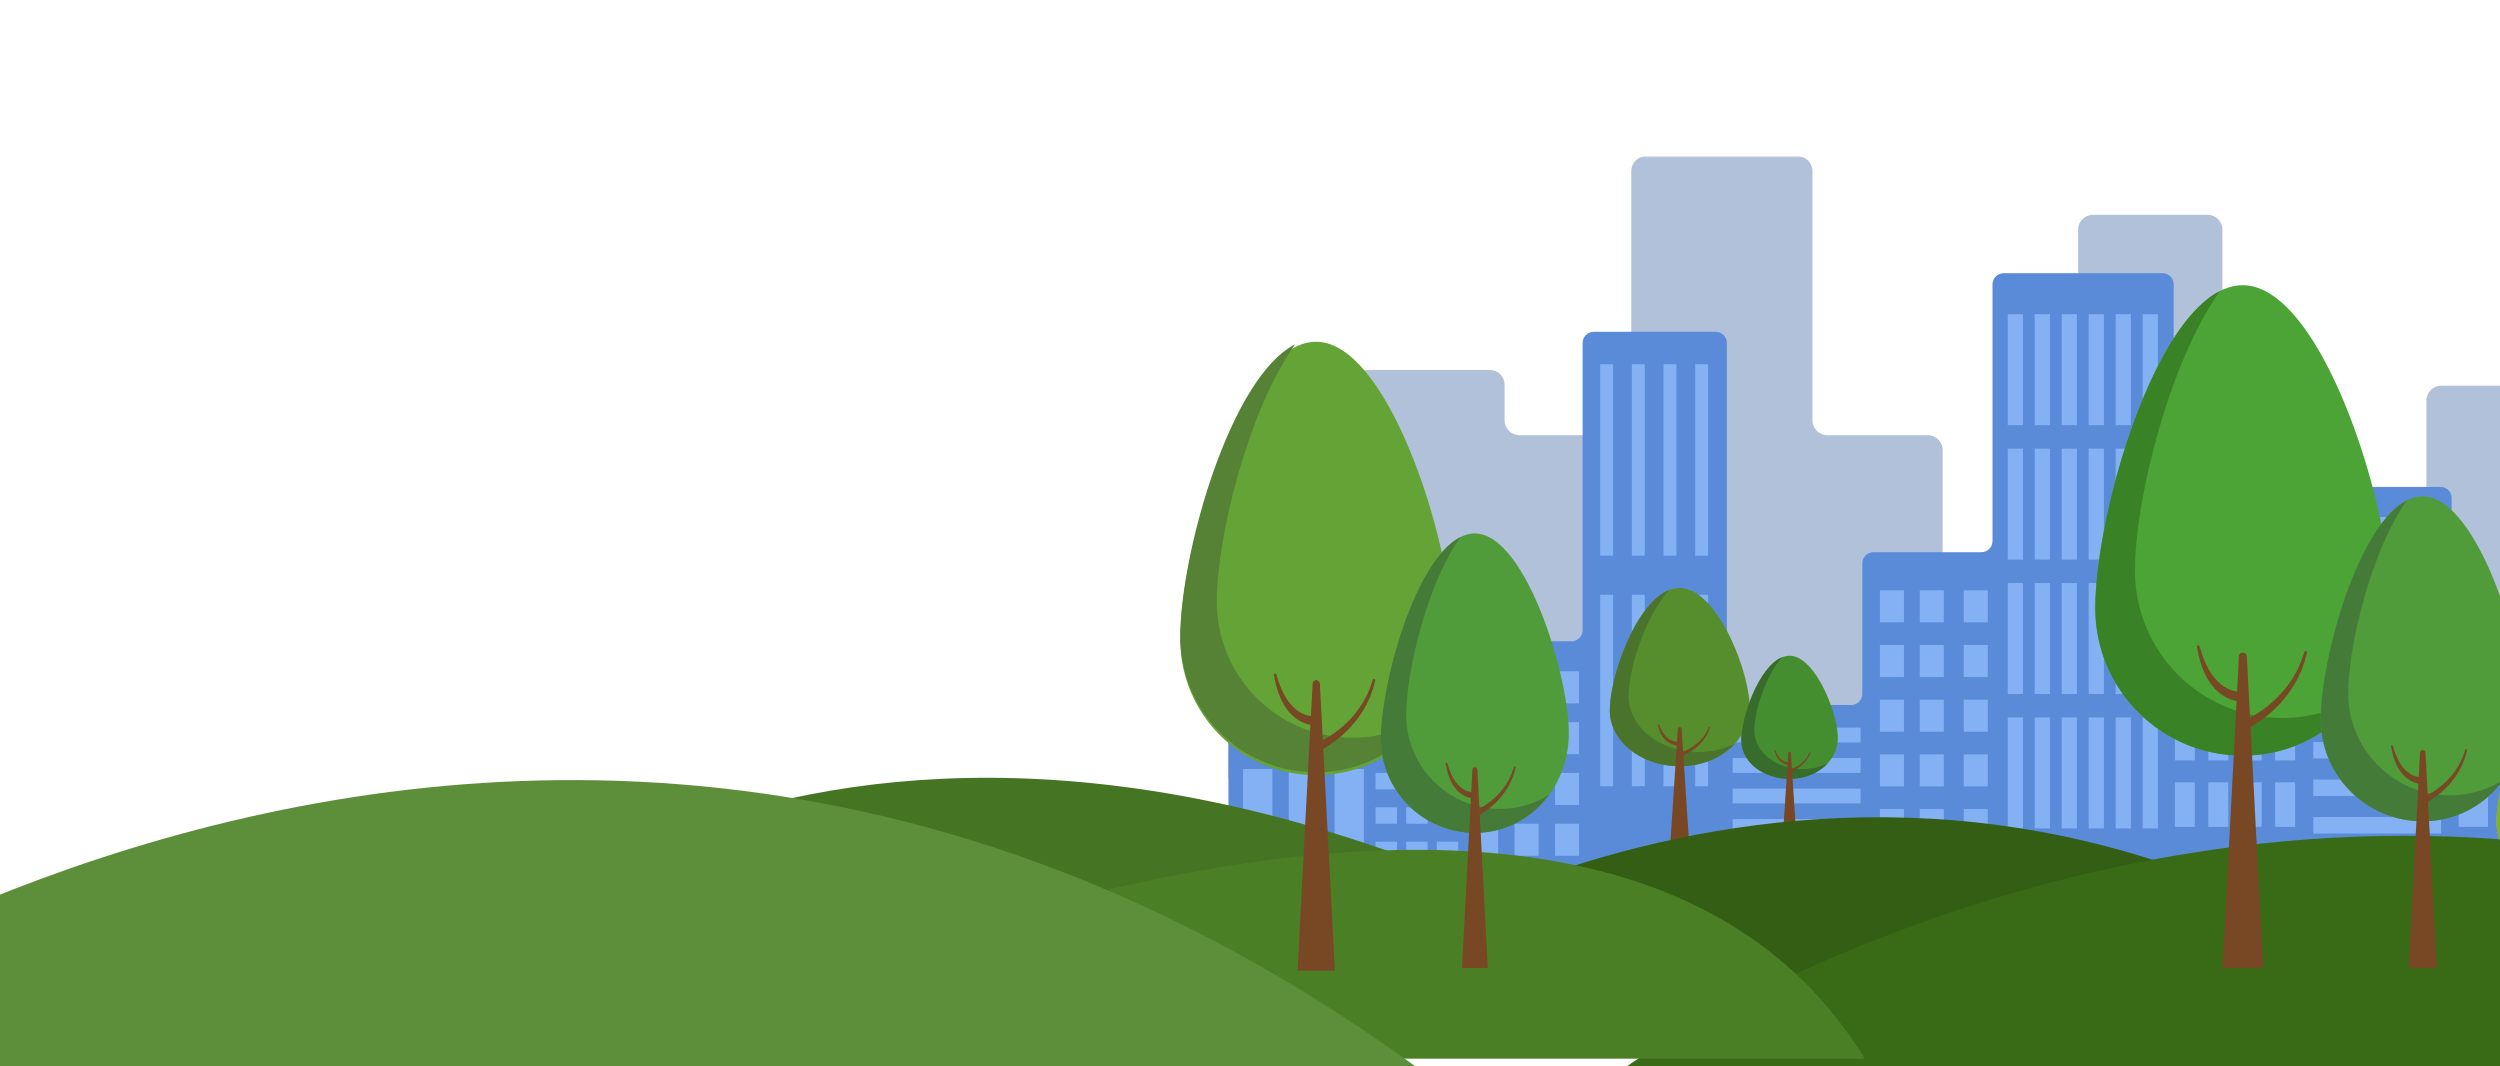 <svg width="673" height="287" viewBox="0 0 673 287" fill="none" xmlns="http://www.w3.org/2000/svg">
<g clip-path="url(#clip0_303_1437)">
<mask id="mask0_303_1437" style="mask-type:luminance" maskUnits="userSpaceOnUse" x="330" y="42" width="364" height="172">
<path d="M330 42H694V213.536H330V42Z" fill="white"/>
</mask>
<g mask="url(#mask0_303_1437)">
<path d="M693.604 208.771C693.604 210.98 691.813 212.771 689.604 212.771H334.687C332.478 212.771 330.688 210.98 330.688 208.771V177.953C330.688 175.744 332.478 173.953 334.687 173.953H360.318C362.527 173.953 364.318 172.162 364.318 169.953V103.583C364.318 101.374 366.109 99.583 368.318 99.583H401.042C403.251 99.583 405.042 101.374 405.042 103.583V113.156C405.042 115.365 406.833 117.156 409.042 117.156H435.141C437.35 117.156 439.141 115.365 439.141 113.156V46.052C439.141 43.843 440.931 42.052 443.141 42.052H483.917C486.126 42.052 487.917 43.843 487.917 46.052V113.156C487.917 115.365 489.708 117.156 491.917 117.156H518.964C521.173 117.156 522.964 118.947 522.964 121.156V154.292C522.964 156.501 524.754 158.292 526.964 158.292H555.427C557.636 158.292 559.427 156.501 559.427 154.292V61.828C559.427 59.619 561.218 57.828 563.427 57.828H594.266C596.475 57.828 598.266 59.619 598.266 61.828V137.135C598.266 139.345 600.056 141.135 602.266 141.135H626.943C629.152 141.135 630.943 142.926 630.943 145.135V164.906C630.943 167.115 632.734 168.906 634.943 168.906H649.198C651.407 168.906 653.198 167.115 653.198 164.906V107.823C653.198 105.614 654.989 103.823 657.198 103.823H689.604C691.813 103.823 693.604 105.614 693.604 107.823V208.771Z" fill="#B2C1DA"/>
</g>
<path d="M662.984 205.453C661.328 205.453 659.984 204.11 659.984 202.453V134.078C659.984 132.421 658.641 131.078 656.984 131.078H622.255C620.598 131.078 619.255 132.421 619.255 134.078V145.651C619.255 147.308 617.912 148.651 616.255 148.651H588.156C586.499 148.651 585.156 147.308 585.156 145.651V76.552C585.156 74.895 583.813 73.552 582.156 73.552H539.38C537.723 73.552 536.38 74.895 536.38 76.552V145.651C536.38 147.308 535.037 148.651 533.38 148.651H504.333C502.676 148.651 501.333 149.994 501.333 151.651V186.792C501.333 188.448 499.99 189.792 498.333 189.792H467.87C466.213 189.792 464.87 188.448 464.87 186.792V92.323C464.87 90.666 463.527 89.323 461.87 89.323H429.036C427.38 89.323 426.036 90.666 426.036 92.323V169.63C426.036 171.287 424.693 172.63 423.036 172.63H396.354C394.697 172.63 393.354 173.973 393.354 175.63V197.401C393.354 199.058 392.011 200.401 390.354 200.401H374.099C372.442 200.401 371.099 199.058 371.099 197.401V138.318C371.099 136.661 369.756 135.318 368.099 135.318H333.687C332.031 135.318 330.688 136.661 330.688 138.318V241.266C330.688 242.922 332.031 244.266 333.688 244.266H690.604C692.261 244.266 693.604 242.922 693.604 241.266V208.453C693.604 206.796 692.261 205.453 690.604 205.453H662.984Z" fill="#5A8BD9"/>
<path d="M342.526 166.63H334.63V143.495H342.526V166.63Z" fill="#84B0F4"/>
<path d="M354.838 166.63H346.943V143.495H354.838V166.63Z" fill="#84B0F4"/>
<path d="M367.151 166.63H359.26V143.495H367.151V166.63Z" fill="#84B0F4"/>
<path d="M342.526 198.396H334.63V175.255H342.526V198.396Z" fill="#84B0F4"/>
<path d="M354.838 198.396H346.943V175.255H354.838V198.396Z" fill="#84B0F4"/>
<path d="M367.151 198.396H359.26V175.255H367.151V198.396Z" fill="#84B0F4"/>
<path d="M342.526 230.161H334.63V207.021H342.526V230.161Z" fill="#84B0F4"/>
<path d="M354.838 230.161H346.943V207.021H354.838V230.161Z" fill="#84B0F4"/>
<path d="M367.151 230.161H359.26V207.021H367.151V230.161Z" fill="#84B0F4"/>
<path d="M376.078 212.49H370.307V208.078H376.078V212.49Z" fill="#84B0F4"/>
<path d="M384.318 212.49H378.552V208.078H384.318V212.49Z" fill="#84B0F4"/>
<path d="M392.568 212.49H386.797V208.078H392.568V212.49Z" fill="#84B0F4"/>
<path d="M376.078 221.75H370.307V217.328H376.078V221.75Z" fill="#84B0F4"/>
<path d="M384.318 221.75H378.552V217.328H384.318V221.75Z" fill="#84B0F4"/>
<path d="M392.568 221.75H386.797V217.328H392.568V221.75Z" fill="#84B0F4"/>
<path d="M376.078 231.005H370.307V226.589H376.078V231.005Z" fill="#84B0F4"/>
<path d="M384.318 231.005H378.552V226.589H384.318V231.005Z" fill="#84B0F4"/>
<path d="M392.568 231.005H386.797V226.589H392.568V231.005Z" fill="#84B0F4"/>
<path d="M434.245 149.594H430.771V98.052H434.245V149.594Z" fill="#84B0F4"/>
<path d="M442.766 149.594H439.292V98.052H442.766V149.594Z" fill="#84B0F4"/>
<path d="M451.292 149.594H447.818V98.052H451.292V149.594Z" fill="#84B0F4"/>
<path d="M459.813 149.594H456.344V98.052H459.813V149.594Z" fill="#84B0F4"/>
<path d="M434.245 211.651H430.771V160.109H434.245V211.651Z" fill="#84B0F4"/>
<path d="M442.766 211.651H439.292V160.109H442.766V211.651Z" fill="#84B0F4"/>
<path d="M451.292 211.651H447.818V160.109H451.292V211.651Z" fill="#84B0F4"/>
<path d="M459.813 211.651H456.344V160.109H459.813V211.651Z" fill="#84B0F4"/>
<path d="M403.302 189.354H396.828V180.724H403.302V189.354Z" fill="#84B0F4"/>
<path d="M414.193 189.354H407.719V180.724H414.193V189.354Z" fill="#84B0F4"/>
<path d="M425.083 189.354H418.615V180.724H425.083V189.354Z" fill="#84B0F4"/>
<path d="M403.302 203.026H396.828V194.401H403.302V203.026Z" fill="#84B0F4"/>
<path d="M414.193 203.026H407.719V194.401H414.193V203.026Z" fill="#84B0F4"/>
<path d="M425.083 203.026H418.615V194.401H425.083V203.026Z" fill="#84B0F4"/>
<path d="M403.302 216.703H396.828V208.078H403.302V216.703Z" fill="#84B0F4"/>
<path d="M414.193 216.703H407.719V208.078H414.193V216.703Z" fill="#84B0F4"/>
<path d="M425.083 216.703H418.615V208.078H425.083V216.703Z" fill="#84B0F4"/>
<path d="M403.302 230.375H396.828V221.75H403.302V230.375Z" fill="#84B0F4"/>
<path d="M414.193 230.375H407.719V221.75H414.193V230.375Z" fill="#84B0F4"/>
<path d="M425.083 230.375H418.615V221.75H425.083V230.375Z" fill="#84B0F4"/>
<path d="M500.859 199.87H466.443V195.87H500.859V199.87Z" fill="#84B0F4"/>
<path d="M500.859 208.078H466.443V204.078H500.859V208.078Z" fill="#84B0F4"/>
<path d="M500.859 216.276H466.443V212.281H500.859V216.276Z" fill="#84B0F4"/>
<path d="M500.859 224.484H466.443V220.484H500.859V224.484Z" fill="#84B0F4"/>
<path d="M500.859 232.688H466.443V228.688H500.859V232.688Z" fill="#84B0F4"/>
<path d="M544.589 114.458H540.484V84.589H544.589V114.458Z" fill="#84B0F4"/>
<path d="M551.849 114.458H547.745V84.589H551.849V114.458Z" fill="#84B0F4"/>
<path d="M559.109 114.458H555.005V84.589H559.109V114.458Z" fill="#84B0F4"/>
<path d="M566.37 114.458H562.266V84.589H566.37V114.458Z" fill="#84B0F4"/>
<path d="M573.63 114.458H569.531V84.589H573.63V114.458Z" fill="#84B0F4"/>
<path d="M580.896 114.458H576.792V84.589H580.896V114.458Z" fill="#84B0F4"/>
<path d="M544.589 150.646H540.484V120.771H544.589V150.646Z" fill="#84B0F4"/>
<path d="M551.849 150.646H547.745V120.771H551.849V150.646Z" fill="#84B0F4"/>
<path d="M559.109 150.646H555.005V120.771H559.109V150.646Z" fill="#84B0F4"/>
<path d="M566.37 150.646H562.266V120.771H566.37V150.646Z" fill="#84B0F4"/>
<path d="M573.63 150.646H569.531V120.771H573.63V150.646Z" fill="#84B0F4"/>
<path d="M580.896 150.646H576.792V120.771H580.896V150.646Z" fill="#84B0F4"/>
<path d="M544.589 186.828H540.484V156.958H544.589V186.828Z" fill="#84B0F4"/>
<path d="M551.849 186.828H547.745V156.958H551.849V186.828Z" fill="#84B0F4"/>
<path d="M559.109 186.828H555.005V156.958H559.109V186.828Z" fill="#84B0F4"/>
<path d="M566.37 186.828H562.266V156.958H566.37V186.828Z" fill="#84B0F4"/>
<path d="M573.63 186.828H569.531V156.958H573.63V186.828Z" fill="#84B0F4"/>
<path d="M580.896 186.828H576.792V156.958H580.896V186.828Z" fill="#84B0F4"/>
<path d="M544.589 223.016H540.484V193.135H544.589V223.016Z" fill="#84B0F4"/>
<path d="M551.849 223.016H547.745V193.135H551.849V223.016Z" fill="#84B0F4"/>
<path d="M559.109 223.016H555.005V193.135H559.109V223.016Z" fill="#84B0F4"/>
<path d="M566.37 223.016H562.266V193.135H566.37V223.016Z" fill="#84B0F4"/>
<path d="M573.63 223.016H569.531V193.135H573.63V223.016Z" fill="#84B0F4"/>
<path d="M580.896 223.016H576.792V193.135H580.896V223.016Z" fill="#84B0F4"/>
<path d="M512.542 167.531H506.068V158.911H512.542V167.531Z" fill="#84B0F4"/>
<path d="M523.276 167.531H516.802V158.911H523.276V167.531Z" fill="#84B0F4"/>
<path d="M535.115 167.531H528.641V158.911H535.115V167.531Z" fill="#84B0F4"/>
<path d="M512.542 182.26H506.068V173.63H512.542V182.26Z" fill="#84B0F4"/>
<path d="M523.276 182.26H516.802V173.63H523.276V182.26Z" fill="#84B0F4"/>
<path d="M535.115 182.26H528.641V173.63H535.115V182.26Z" fill="#84B0F4"/>
<path d="M512.542 196.984H506.068V188.359H512.542V196.984Z" fill="#84B0F4"/>
<path d="M523.276 196.984H516.802V188.359H523.276V196.984Z" fill="#84B0F4"/>
<path d="M535.115 196.984H528.641V188.359H535.115V196.984Z" fill="#84B0F4"/>
<path d="M512.542 211.708H506.068V203.083H512.542V211.708Z" fill="#84B0F4"/>
<path d="M523.276 211.708H516.802V203.083H523.276V211.708Z" fill="#84B0F4"/>
<path d="M535.115 211.708H528.641V203.083H535.115V211.708Z" fill="#84B0F4"/>
<path d="M512.542 226.438H506.068V217.807H512.542V226.438Z" fill="#84B0F4"/>
<path d="M523.276 226.438H516.802V217.807H523.276V226.438Z" fill="#84B0F4"/>
<path d="M535.115 226.438H528.641V217.807H535.115V226.438Z" fill="#84B0F4"/>
<path d="M590.839 168.948H585.474V156.958H590.839V168.948Z" fill="#84B0F4"/>
<path d="M599.839 168.948H594.474V156.958H599.839V168.948Z" fill="#84B0F4"/>
<path d="M608.839 168.948H603.469V156.958H608.839V168.948Z" fill="#84B0F4"/>
<path d="M617.833 168.948H612.464V156.958H617.833V168.948Z" fill="#84B0F4"/>
<path d="M590.839 186.828H585.474V174.839H590.839V186.828Z" fill="#84B0F4"/>
<path d="M599.839 186.828H594.474V174.839H599.839V186.828Z" fill="#84B0F4"/>
<path d="M608.839 186.828H603.469V174.839H608.839V186.828Z" fill="#84B0F4"/>
<path d="M617.833 186.828H612.464V174.839H617.833V186.828Z" fill="#84B0F4"/>
<path d="M590.839 204.708H585.474V192.719H590.839V204.708Z" fill="#84B0F4"/>
<path d="M599.839 204.708H594.474V192.719H599.839V204.708Z" fill="#84B0F4"/>
<path d="M608.839 204.708H603.469V192.719H608.839V204.708Z" fill="#84B0F4"/>
<path d="M617.833 204.708H612.464V192.719H617.833V204.708Z" fill="#84B0F4"/>
<path d="M590.839 222.588H585.474V210.599H590.839V222.588Z" fill="#84B0F4"/>
<path d="M599.839 222.588H594.474V210.599H599.839V222.588Z" fill="#84B0F4"/>
<path d="M608.839 222.588H603.469V210.599H608.839V222.588Z" fill="#84B0F4"/>
<path d="M617.833 222.588H612.464V210.599H617.833V222.588Z" fill="#84B0F4"/>
<path d="M657.141 143.599H622.729V139.177H657.141V143.599Z" fill="#84B0F4"/>
<path d="M657.141 153.693H622.729V149.276H657.141V153.693Z" fill="#84B0F4"/>
<path d="M657.141 163.792H622.729V159.375H657.141V163.792Z" fill="#84B0F4"/>
<path d="M657.141 173.891H622.729V169.474H657.141V173.891Z" fill="#84B0F4"/>
<path d="M657.141 183.984H622.729V179.568H657.141V183.984Z" fill="#84B0F4"/>
<path d="M657.141 194.083H622.729V189.667H657.141V194.083Z" fill="#84B0F4"/>
<path d="M657.141 204.182H622.729V199.766H657.141V204.182Z" fill="#84B0F4"/>
<path d="M657.141 214.281H622.729V209.865H657.141V214.281Z" fill="#84B0F4"/>
<path d="M657.141 224.375H622.729V219.964H657.141V224.375Z" fill="#84B0F4"/>
<path d="M669.771 222.589H661.88V212.073H669.771V222.589Z" fill="#84B0F4"/>
<path d="M470.979 191.234C470.422 199.531 462.552 206.276 452.172 206.276C441.781 206.276 433.365 199.536 433.365 191.234C433.365 181.172 441.781 158.271 452.172 158.271C462.552 158.271 471.573 182.271 470.979 191.234Z" fill="#568D2D"/>
<path d="M457.229 202.437C446.838 202.437 438.422 195.703 438.422 187.396C438.422 180.094 442.854 166.026 449.26 158.865C440.255 162.521 433.365 182.125 433.365 191.234C433.365 199.536 441.781 206.276 452.172 206.276C458.385 206.276 463.698 203.854 467.083 200.135C464.25 201.588 460.901 202.437 457.229 202.437Z" fill="#4A742B"/>
<path d="M460.24 195.62L460.021 195.708L460.016 195.719C460.016 195.719 459.953 195.87 459.839 196.13C459.781 196.26 459.719 196.417 459.641 196.599C459.563 196.776 459.443 196.969 459.323 197.182C459.26 197.292 459.198 197.401 459.141 197.516C459.068 197.63 458.979 197.745 458.901 197.865C458.734 198.094 458.578 198.349 458.359 198.583C458.146 198.823 457.953 199.083 457.703 199.313C457.469 199.557 457.229 199.797 456.953 200.016C456.818 200.13 456.688 200.25 456.552 200.354C456.412 200.464 456.271 200.563 456.13 200.672C455.865 200.885 455.557 201.063 455.281 201.25C454.99 201.422 454.719 201.599 454.438 201.745C454.167 201.891 453.906 202.031 453.651 202.146C453.453 202.24 453.266 202.323 453.094 202.396L452.682 196.135C452.672 195.938 452.469 195.766 452.208 195.755C451.932 195.745 451.693 195.917 451.677 196.135L451.443 199.729H451.438C451.292 199.724 451.12 199.682 450.938 199.651C450.76 199.604 450.563 199.563 450.359 199.484C450.156 199.417 449.958 199.313 449.745 199.214C449.641 199.156 449.547 199.094 449.448 199.037C449.339 198.969 449.234 198.912 449.146 198.833C448.958 198.688 448.755 198.537 448.594 198.365L448.333 198.109L447.885 197.557L447.698 197.276C447.589 197.083 447.443 196.917 447.365 196.729C447.271 196.552 447.182 196.375 447.104 196.219C447.016 196.063 446.969 195.912 446.917 195.776C446.865 195.646 446.823 195.531 446.781 195.432C446.703 195.24 446.662 195.13 446.662 195.13L446.656 195.12L446.458 195.026L446.323 195.188C446.323 195.188 446.349 195.302 446.401 195.505C446.427 195.604 446.464 195.724 446.495 195.87C446.537 196.01 446.563 196.172 446.635 196.344C446.693 196.51 446.76 196.698 446.833 196.891C446.896 197.089 447.016 197.287 447.109 197.495C447.162 197.604 447.219 197.703 447.271 197.818C447.339 197.917 447.406 198.026 447.474 198.13C447.542 198.234 447.609 198.344 447.682 198.448L447.932 198.755C448.094 198.964 448.297 199.151 448.5 199.344C448.594 199.438 448.703 199.526 448.818 199.604C448.927 199.688 449.037 199.771 449.151 199.849C449.391 199.99 449.615 200.141 449.865 200.245C450.099 200.365 450.349 200.438 450.573 200.521C450.807 200.583 451.021 200.651 451.219 200.677L451.38 200.703L449.594 227.938H454.771L453.162 203.359C453.448 203.224 453.807 203.057 454.203 202.839C454.464 202.703 454.724 202.537 455.01 202.37C455.292 202.198 455.568 202 455.859 201.797C456.13 201.583 456.443 201.385 456.708 201.141C456.849 201.026 456.99 200.906 457.125 200.787C457.26 200.667 457.385 200.537 457.516 200.412C457.781 200.167 458.016 199.896 458.25 199.63C458.495 199.375 458.677 199.094 458.875 198.839C459.078 198.578 459.224 198.302 459.38 198.057C459.448 197.927 459.531 197.807 459.594 197.688C459.651 197.563 459.708 197.443 459.76 197.333C459.865 197.104 459.974 196.896 460.042 196.708C460.104 196.521 460.162 196.349 460.208 196.219C460.302 195.943 460.354 195.792 460.354 195.792L460.24 195.62Z" fill="#784824"/>
<path d="M494.74 199.297C494.354 205.021 488.922 209.682 481.745 209.682C474.568 209.682 468.755 205.037 468.755 199.297C468.755 192.344 474.568 176.526 481.745 176.526C488.922 176.526 495.151 193.104 494.74 199.297Z" fill="#458E30"/>
<path d="M485.24 207.037C478.068 207.037 472.245 202.38 472.245 196.646C472.245 191.604 475.312 181.885 479.734 176.932C473.51 179.458 468.755 193.01 468.755 199.297C468.755 205.037 474.568 209.682 481.745 209.682C486.036 209.682 489.708 208.01 492.047 205.443C490.094 206.453 487.776 207.037 485.24 207.037Z" fill="#386C2D"/>
<path d="M487.323 202.323L487.172 202.385L487.167 202.391C487.167 202.391 487.125 202.495 487.047 202.677C487.005 202.766 486.958 202.875 486.906 203C486.854 203.125 486.766 203.255 486.682 203.406L486.557 203.635L486.396 203.87C486.276 204.037 486.172 204.208 486.021 204.37C485.875 204.537 485.74 204.719 485.568 204.875C485.406 205.042 485.234 205.208 485.052 205.365L484.771 205.599L484.484 205.813C484.297 205.964 484.083 206.083 483.896 206.214C483.698 206.333 483.505 206.453 483.312 206.557C483.125 206.656 482.943 206.75 482.766 206.833C482.63 206.896 482.505 206.958 482.385 207.005L482.099 202.682C482.094 202.542 481.953 202.422 481.771 202.417C481.578 202.412 481.417 202.531 481.406 202.682L481.245 205.167H481.24C481.141 205.156 481.026 205.13 480.896 205.109C480.771 205.078 480.635 205.047 480.495 204.99C480.354 204.948 480.219 204.875 480.073 204.807L479.859 204.682L479.661 204.542C479.526 204.443 479.391 204.344 479.276 204.219L479.094 204.047L478.937 203.854L478.786 203.667L478.661 203.469C478.578 203.339 478.479 203.219 478.427 203.094C478.359 202.964 478.302 202.849 478.25 202.74C478.187 202.63 478.156 202.526 478.115 202.432L478.021 202.198C477.969 202.063 477.943 201.99 477.943 201.99L477.937 201.979L477.802 201.917L477.708 202.026C477.708 202.026 477.729 202.104 477.76 202.245L477.828 202.495C477.849 202.594 477.875 202.703 477.922 202.823C477.963 202.938 478.01 203.068 478.062 203.203C478.104 203.339 478.182 203.474 478.25 203.62L478.359 203.844L478.5 204.057L478.646 204.276L478.823 204.49C478.932 204.635 479.068 204.771 479.213 204.896L479.427 205.078L479.661 205.25C479.828 205.344 479.979 205.448 480.156 205.516C480.312 205.604 480.484 205.656 480.641 205.708C480.802 205.75 480.953 205.797 481.088 205.823L481.203 205.839L479.969 224.651H483.542L482.432 207.672C482.625 207.583 482.875 207.464 483.151 207.313C483.328 207.214 483.51 207.104 483.708 206.984C483.901 206.87 484.094 206.729 484.297 206.594C484.484 206.443 484.698 206.307 484.88 206.141L485.172 205.891L485.437 205.635C485.625 205.464 485.786 205.276 485.943 205.099C486.109 204.917 486.24 204.724 486.375 204.547C486.516 204.37 486.615 204.177 486.729 204.01L486.87 203.75L486.99 203.51C487.062 203.349 487.135 203.208 487.182 203.078C487.229 202.948 487.271 202.828 487.297 202.74C487.365 202.547 487.396 202.443 487.396 202.443L487.323 202.323Z" fill="#784824"/>
<path d="M357 264C357 264 498.857 165 646 264H357Z" fill="#335E13"/>
<path d="M438 287C438 287 637.771 147.5 845 287H438Z" fill="#396A15"/>
<path d="M137 259C137 259 268.544 166.75 405 259H137Z" fill="#457522"/>
<path d="M-17 259C-17 259 106.7 175.75 235 259H-17Z" fill="#5D8E3A"/>
<path d="M589 283C589 283 726.435 188.5 869 283H589Z" fill="#396A15"/>
<path d="M130.5 253.5C130.5 253.5 250 139.5 474 278L130.5 253.5Z" fill="#457522"/>
<path d="M170 285C170 285 424.5 158.5 502 285H170Z" fill="#4B7F25"/>
<path d="M-105 299.134C-105 299.134 147.173 95.377 403 304L-105 299.134Z" fill="#5D8E3A"/>
<path d="M390.88 172.109C389.802 192.271 374.505 208.667 354.302 208.667C334.104 208.667 317.729 192.302 317.729 172.109C317.729 147.656 334.104 92 354.302 92C374.505 92 392.042 150.333 390.88 172.109Z" fill="#64A336"/>
<path d="M364.135 198.594C343.937 198.594 327.562 182.224 327.562 162.031C327.562 144.286 336.193 110.104 348.646 92.688C331.13 101.568 317.729 149.234 317.729 171.359C317.729 191.552 334.104 207.917 354.302 207.917C366.396 207.917 376.724 202.042 383.307 193C377.802 196.536 371.281 198.594 364.135 198.594Z" fill="#558235"/>
<path d="M370 182.776C369.828 182.708 369.635 182.807 369.573 182.984L369.568 183.016C369.568 183.016 369.443 183.375 369.224 184.01C369.115 184.328 368.984 184.708 368.833 185.146C368.687 185.589 368.437 186.052 368.213 186.578C368.099 186.833 367.974 187.109 367.849 187.385C367.724 187.661 367.547 187.932 367.396 188.219C367.062 188.781 366.766 189.401 366.344 189.974C365.937 190.557 365.557 191.187 365.068 191.75C364.604 192.333 364.135 192.927 363.604 193.464C363.344 193.734 363.099 194.021 362.828 194.281C362.552 194.542 362.281 194.792 362.01 195.047C361.49 195.568 360.896 196 360.359 196.458C359.797 196.88 359.26 197.302 358.719 197.656C358.182 198.021 357.677 198.354 357.187 198.635C356.802 198.865 356.443 199.068 356.109 199.245L355.307 184.026C355.281 183.536 354.885 183.125 354.38 183.099C353.838 183.068 353.38 183.49 353.354 184.026L352.896 192.766L352.891 192.76C352.599 192.74 352.271 192.651 351.911 192.573C351.562 192.453 351.172 192.354 350.786 192.161C350.385 192.005 350.005 191.74 349.594 191.505C349.396 191.375 349.208 191.214 349.005 191.068C348.807 190.922 348.604 190.766 348.427 190.578C348.057 190.224 347.672 189.865 347.349 189.437L346.844 188.823C346.698 188.599 346.552 188.375 346.406 188.151C346.26 187.927 346.115 187.708 345.974 187.49C345.849 187.26 345.729 187.026 345.609 186.802C345.391 186.339 345.115 185.917 344.963 185.469C344.781 185.026 344.615 184.615 344.458 184.229C344.286 183.849 344.198 183.474 344.088 183.156C343.984 182.828 343.896 182.547 343.823 182.312C343.682 181.849 343.599 181.583 343.599 181.583L343.588 181.552C343.536 181.391 343.37 181.292 343.198 181.328C343.016 181.365 342.901 181.542 342.932 181.724C342.932 181.724 342.99 182.005 343.094 182.495C343.141 182.734 343.198 183.036 343.266 183.375C343.344 183.719 343.401 184.109 343.536 184.521C343.656 184.937 343.792 185.385 343.927 185.859C344.047 186.344 344.281 186.823 344.469 187.333C344.573 187.589 344.677 187.844 344.781 188.109C344.911 188.354 345.042 188.615 345.177 188.87C345.307 189.13 345.443 189.385 345.583 189.651L346.073 190.396C346.385 190.906 346.776 191.365 347.167 191.818C347.349 192.052 347.568 192.26 347.786 192.458C348.005 192.661 348.213 192.87 348.437 193.052C348.901 193.401 349.338 193.76 349.823 194.01C350.286 194.302 350.76 194.495 351.198 194.687C351.656 194.839 352.073 194.995 352.458 195.068C352.568 195.094 352.672 195.115 352.766 195.135L349.302 261.328H359.359L356.229 201.589C356.797 201.26 357.49 200.844 358.26 200.307C358.76 199.979 359.281 199.589 359.823 199.172C360.37 198.76 360.911 198.281 361.479 197.792C362.016 197.276 362.609 196.781 363.13 196.193C363.401 195.906 363.672 195.62 363.937 195.333C364.203 195.036 364.448 194.724 364.703 194.417C365.224 193.818 365.677 193.167 366.125 192.526C366.594 191.901 366.958 191.219 367.344 190.589C367.745 189.964 368.016 189.297 368.323 188.687C368.469 188.38 368.62 188.094 368.74 187.797C368.854 187.495 368.963 187.208 369.068 186.932C369.266 186.375 369.484 185.88 369.615 185.422C369.734 184.958 369.849 184.552 369.937 184.224C370.12 183.562 370.219 183.182 370.219 183.182C370.266 183.01 370.172 182.828 370 182.776Z" fill="#784824"/>
<path d="M422.286 198.943C421.542 212.875 410.979 224.203 397.021 224.203C383.068 224.203 371.755 212.896 371.755 198.943C371.755 182.057 383.068 143.609 397.021 143.609C410.979 143.609 423.088 183.906 422.286 198.943Z" fill="#509B3A"/>
<path d="M403.818 217.761C389.859 217.761 378.547 206.453 378.547 192.51C378.547 180.245 384.51 156.63 393.115 144.604C381.016 150.74 371.755 183.667 371.755 198.943C371.755 212.896 383.068 224.203 397.021 224.203C405.37 224.203 412.505 220.141 417.052 213.896C413.25 216.344 408.745 217.761 403.818 217.761Z" fill="#447B38"/>
<path d="M407.87 206.318C407.745 206.276 407.609 206.339 407.568 206.464L407.562 206.484C407.562 206.484 407.474 206.729 407.323 207.167C407.255 207.385 407.161 207.651 407.062 207.953C406.953 208.255 406.786 208.583 406.635 208.943C406.552 209.12 406.464 209.307 406.375 209.505C406.286 209.693 406.172 209.88 406.062 210.078C405.833 210.464 405.63 210.896 405.339 211.292C405.057 211.693 404.797 212.125 404.458 212.516C404.135 212.917 403.818 213.323 403.448 213.698C403.266 213.885 403.094 214.083 402.911 214.266C402.719 214.443 402.531 214.615 402.344 214.792C401.984 215.156 401.573 215.448 401.208 215.771C400.812 216.062 400.443 216.349 400.068 216.594C399.703 216.844 399.354 217.078 399.016 217.271C398.745 217.432 398.495 217.568 398.266 217.693L397.714 207.177C397.693 206.839 397.422 206.557 397.073 206.536C396.703 206.521 396.385 206.807 396.365 207.177L396.047 213.214H396.036C395.844 213.203 395.615 213.135 395.37 213.083C395.13 213.005 394.859 212.932 394.594 212.797C394.312 212.693 394.057 212.51 393.766 212.349C393.625 212.25 393.5 212.146 393.365 212.042C393.224 211.943 393.083 211.839 392.958 211.703C392.708 211.464 392.437 211.214 392.219 210.917L391.865 210.49C391.766 210.339 391.667 210.182 391.562 210.031C391.464 209.875 391.359 209.724 391.266 209.573C391.182 209.411 391.094 209.25 391.016 209.099C390.859 208.776 390.672 208.49 390.568 208.177C390.443 207.87 390.328 207.583 390.219 207.323C390.099 207.057 390.036 206.797 389.964 206.578C389.896 206.354 389.833 206.156 389.781 206C389.687 205.677 389.625 205.49 389.625 205.49L389.62 205.474C389.583 205.359 389.474 205.292 389.354 205.318C389.224 205.339 389.141 205.464 389.167 205.589C389.167 205.589 389.208 205.781 389.276 206.12C389.307 206.292 389.354 206.495 389.401 206.729C389.448 206.964 389.49 207.24 389.583 207.521C389.667 207.807 389.76 208.12 389.854 208.448C389.932 208.781 390.094 209.109 390.229 209.464C390.302 209.641 390.37 209.818 390.443 210C390.531 210.172 390.62 210.344 390.714 210.526C390.807 210.703 390.901 210.885 390.995 211.062L391.333 211.578C391.552 211.932 391.818 212.25 392.094 212.562C392.219 212.729 392.365 212.87 392.521 213.005C392.672 213.146 392.812 213.286 392.969 213.417C393.292 213.656 393.594 213.901 393.927 214.078C394.245 214.276 394.573 214.411 394.875 214.542C395.193 214.651 395.479 214.755 395.75 214.807L395.964 214.849L393.562 260.578H400.51L398.349 219.307C398.745 219.089 399.224 218.797 399.76 218.427C400.099 218.203 400.458 217.927 400.833 217.641C401.214 217.354 401.589 217.026 401.979 216.687C402.349 216.328 402.76 215.99 403.12 215.583C403.307 215.385 403.49 215.187 403.677 214.99C403.865 214.786 404.031 214.568 404.203 214.359C404.562 213.943 404.875 213.49 405.187 213.052C405.51 212.62 405.76 212.151 406.026 211.714C406.302 211.281 406.49 210.823 406.703 210.401C406.802 210.187 406.911 209.99 406.99 209.786C407.068 209.578 407.146 209.38 407.219 209.187C407.354 208.802 407.51 208.464 407.594 208.141C407.682 207.823 407.755 207.547 407.823 207.318C407.948 206.859 408.016 206.599 408.016 206.599C408.047 206.479 407.984 206.354 407.87 206.318Z" fill="#784824"/>
<path d="M643.453 163.74C642.281 185.625 625.677 203.417 603.75 203.417C581.823 203.417 564.052 185.651 564.052 163.74C564.052 137.193 581.823 76.781 603.75 76.781C625.677 76.781 644.714 140.099 643.453 163.74Z" fill="#4CA336"/>
<path d="M614.427 193.297C592.505 193.297 574.729 175.531 574.729 153.62C574.729 134.354 584.094 97.25 597.615 78.349C578.604 87.99 564.052 139.724 564.052 163.74C564.052 185.651 581.823 203.417 603.75 203.417C616.875 203.417 628.089 197.036 635.229 187.229C629.26 191.068 622.177 193.297 614.427 193.297Z" fill="#398326"/>
<path d="M620.792 175.318C620.599 175.245 620.396 175.349 620.328 175.542L620.313 175.578C620.313 175.578 620.182 175.969 619.948 176.656C619.833 177 619.688 177.411 619.526 177.891C619.359 178.364 619.094 178.875 618.854 179.443C618.724 179.719 618.589 180.016 618.458 180.318C618.313 180.625 618.13 180.917 617.964 181.224C617.604 181.838 617.276 182.51 616.823 183.13C616.375 183.766 615.964 184.443 615.438 185.057C614.938 185.693 614.422 186.333 613.844 186.911C613.563 187.208 613.292 187.516 613.005 187.802C612.708 188.083 612.411 188.364 612.125 188.635C611.552 189.203 610.906 189.672 610.328 190.172C609.714 190.63 609.13 191.078 608.542 191.469C607.964 191.859 607.411 192.224 606.885 192.526C606.469 192.781 606.073 193 605.708 193.198L604.844 176.672C604.813 176.141 604.385 175.698 603.839 175.672C603.25 175.635 602.75 176.088 602.719 176.672L602.224 186.156H602.214C601.896 186.13 601.547 186.036 601.156 185.953C600.781 185.823 600.354 185.713 599.938 185.5C599.5 185.333 599.094 185.052 598.641 184.792C598.422 184.646 598.219 184.479 598 184.318C597.786 184.156 597.563 183.989 597.375 183.786C596.969 183.401 596.552 183.01 596.203 182.547L595.656 181.88C595.495 181.635 595.339 181.391 595.177 181.151C595.021 180.911 594.865 180.672 594.708 180.432C594.578 180.177 594.448 179.932 594.318 179.682C594.078 179.182 593.781 178.724 593.609 178.239C593.411 177.766 593.234 177.312 593.068 176.891C592.88 176.484 592.776 176.078 592.667 175.724C592.552 175.375 592.458 175.068 592.385 174.818C592.219 174.312 592.13 174.021 592.13 174.021L592.125 173.989C592.068 173.812 591.885 173.703 591.698 173.745C591.5 173.781 591.375 173.979 591.411 174.172C591.411 174.172 591.479 174.479 591.578 175.005C591.635 175.276 591.703 175.599 591.776 175.969C591.859 176.338 591.922 176.766 592.068 177.208C592.198 177.661 592.339 178.151 592.49 178.667C592.62 179.193 592.875 179.708 593.078 180.26C593.188 180.536 593.302 180.818 593.411 181.104C593.557 181.375 593.698 181.651 593.844 181.932C593.99 182.213 594.135 182.489 594.281 182.776L594.818 183.583C595.156 184.141 595.583 184.635 596.005 185.13C596.203 185.391 596.443 185.609 596.682 185.828C596.917 186.047 597.141 186.271 597.38 186.474C597.891 186.844 598.365 187.239 598.891 187.51C599.385 187.823 599.911 188.031 600.38 188.245C600.88 188.411 601.333 188.578 601.75 188.656C601.87 188.693 601.979 188.703 602.089 188.729L598.323 260.578H609.24L605.844 195.734C606.458 195.385 607.214 194.927 608.047 194.349C608.589 193.989 609.156 193.562 609.745 193.109C610.333 192.661 610.927 192.146 611.547 191.62C612.125 191.052 612.766 190.516 613.333 189.88C613.625 189.568 613.917 189.26 614.214 188.943C614.5 188.625 614.766 188.281 615.042 187.953C615.609 187.302 616.104 186.594 616.583 185.901C617.094 185.224 617.484 184.484 617.901 183.792C618.344 183.12 618.641 182.391 618.969 181.739C619.12 181.401 619.292 181.088 619.427 180.766C619.547 180.437 619.667 180.13 619.776 179.828C619.99 179.224 620.229 178.687 620.37 178.187C620.5 177.682 620.62 177.245 620.719 176.885C620.917 176.172 621.031 175.755 621.031 175.755C621.078 175.573 620.979 175.375 620.792 175.318Z" fill="#784824"/>
<path d="M699.25 221.25C698.849 228.75 693.156 234.849 685.646 234.849C678.13 234.849 672.036 228.76 672.036 221.25C672.036 212.151 678.13 191.448 685.646 191.448C693.156 191.448 699.688 213.151 699.25 221.25Z" fill="#94D32E"/>
<path d="M689.302 231.38C681.792 231.38 675.698 225.292 675.698 217.781C675.698 211.177 678.906 198.464 683.542 191.984C677.026 195.286 672.036 213.016 672.036 221.25C672.036 228.76 678.13 234.849 685.646 234.849C690.141 234.849 693.984 232.661 696.432 229.302C694.385 230.615 691.958 231.38 689.302 231.38Z" fill="#83AF30"/>
<path d="M679.609 193.682C678.802 208.797 667.328 221.094 652.182 221.094C637.042 221.094 624.76 208.823 624.76 193.682C624.76 175.349 637.042 133.615 652.182 133.615C667.328 133.615 680.479 177.359 679.609 193.682Z" fill="#509B3A"/>
<path d="M659.562 214.104C644.417 214.104 632.135 201.833 632.135 186.693C632.135 173.385 638.604 147.755 647.948 134.698C634.812 141.354 624.76 177.094 624.76 193.682C624.76 208.823 637.042 221.094 652.182 221.094C661.25 221.094 668.995 216.688 673.932 209.912C669.802 212.563 664.911 214.104 659.562 214.104Z" fill="#447B38"/>
<path d="M663.958 201.677C663.823 201.63 663.677 201.703 663.63 201.839L663.625 201.865C663.625 201.865 663.531 202.13 663.37 202.604C663.292 202.844 663.193 203.13 663.078 203.464C662.969 203.786 662.786 204.141 662.615 204.531C662.531 204.724 662.437 204.927 662.344 205.141C662.245 205.344 662.12 205.552 662 205.766C661.755 206.182 661.526 206.651 661.214 207.083C660.906 207.516 660.62 207.99 660.255 208.411C659.906 208.844 659.557 209.292 659.161 209.693C658.964 209.896 658.781 210.109 658.573 210.307C658.375 210.5 658.167 210.693 657.969 210.88C657.568 211.276 657.125 211.599 656.729 211.943C656.302 212.255 655.901 212.573 655.495 212.839C655.094 213.109 654.714 213.359 654.349 213.568C654.057 213.745 653.792 213.896 653.536 214.031L652.937 202.62C652.911 202.25 652.625 201.943 652.245 201.922C651.839 201.901 651.495 202.214 651.469 202.62L651.125 209.172H651.12C650.906 209.156 650.661 209.083 650.391 209.031C650.13 208.943 649.839 208.865 649.547 208.719C649.245 208.604 648.964 208.401 648.651 208.229C648.5 208.13 648.359 208.01 648.214 207.896C648.068 207.786 647.911 207.677 647.781 207.531C647.5 207.266 647.208 207 646.969 206.677L646.589 206.214C646.479 206.047 646.37 205.875 646.26 205.714C646.156 205.547 646.042 205.38 645.937 205.214C645.849 205.042 645.755 204.87 645.667 204.703C645.5 204.354 645.297 204.036 645.177 203.703C645.047 203.37 644.917 203.057 644.797 202.771C644.677 202.49 644.604 202.208 644.526 201.964C644.448 201.724 644.385 201.51 644.328 201.339C644.219 200.99 644.156 200.786 644.156 200.786L644.151 200.766C644.109 200.646 643.984 200.568 643.859 200.594C643.724 200.62 643.63 200.755 643.661 200.891C643.661 200.891 643.703 201.104 643.776 201.469C643.818 201.656 643.865 201.875 643.911 202.13C643.969 202.391 644.01 202.682 644.109 202.99C644.198 203.297 644.297 203.635 644.406 203.995C644.49 204.359 644.672 204.714 644.812 205.099C644.891 205.286 644.964 205.484 645.042 205.677C645.141 205.87 645.24 206.057 645.344 206.25C645.443 206.443 645.542 206.641 645.646 206.833L646.016 207.396C646.25 207.776 646.536 208.12 646.833 208.464C646.969 208.635 647.135 208.792 647.302 208.943C647.464 209.094 647.615 209.25 647.781 209.391C648.135 209.646 648.464 209.917 648.828 210.104C649.167 210.323 649.531 210.464 649.854 210.609C650.198 210.729 650.51 210.844 650.802 210.896L651.036 210.943L648.432 260.578H655.974L653.625 215.781C654.052 215.542 654.573 215.229 655.156 214.828C655.526 214.583 655.917 214.286 656.323 213.974C656.734 213.661 657.141 213.302 657.562 212.943C657.969 212.552 658.411 212.182 658.807 211.745C659.005 211.526 659.208 211.313 659.411 211.094C659.609 210.875 659.792 210.641 659.979 210.411C660.375 209.964 660.714 209.469 661.047 208.99C661.401 208.526 661.672 208.01 661.958 207.536C662.26 207.068 662.469 206.568 662.698 206.115C662.802 205.885 662.917 205.667 663.005 205.448C663.094 205.224 663.172 205.005 663.255 204.797C663.401 204.38 663.568 204.01 663.661 203.661C663.76 203.318 663.844 203.01 663.906 202.771C664.042 202.271 664.12 201.99 664.12 201.99C664.151 201.859 664.083 201.724 663.958 201.677Z" fill="#784824"/>
</g>
<defs>
<clipPath id="clip0_303_1437">
<rect width="673" height="287" fill="white"/>
</clipPath>
</defs>
</svg>
